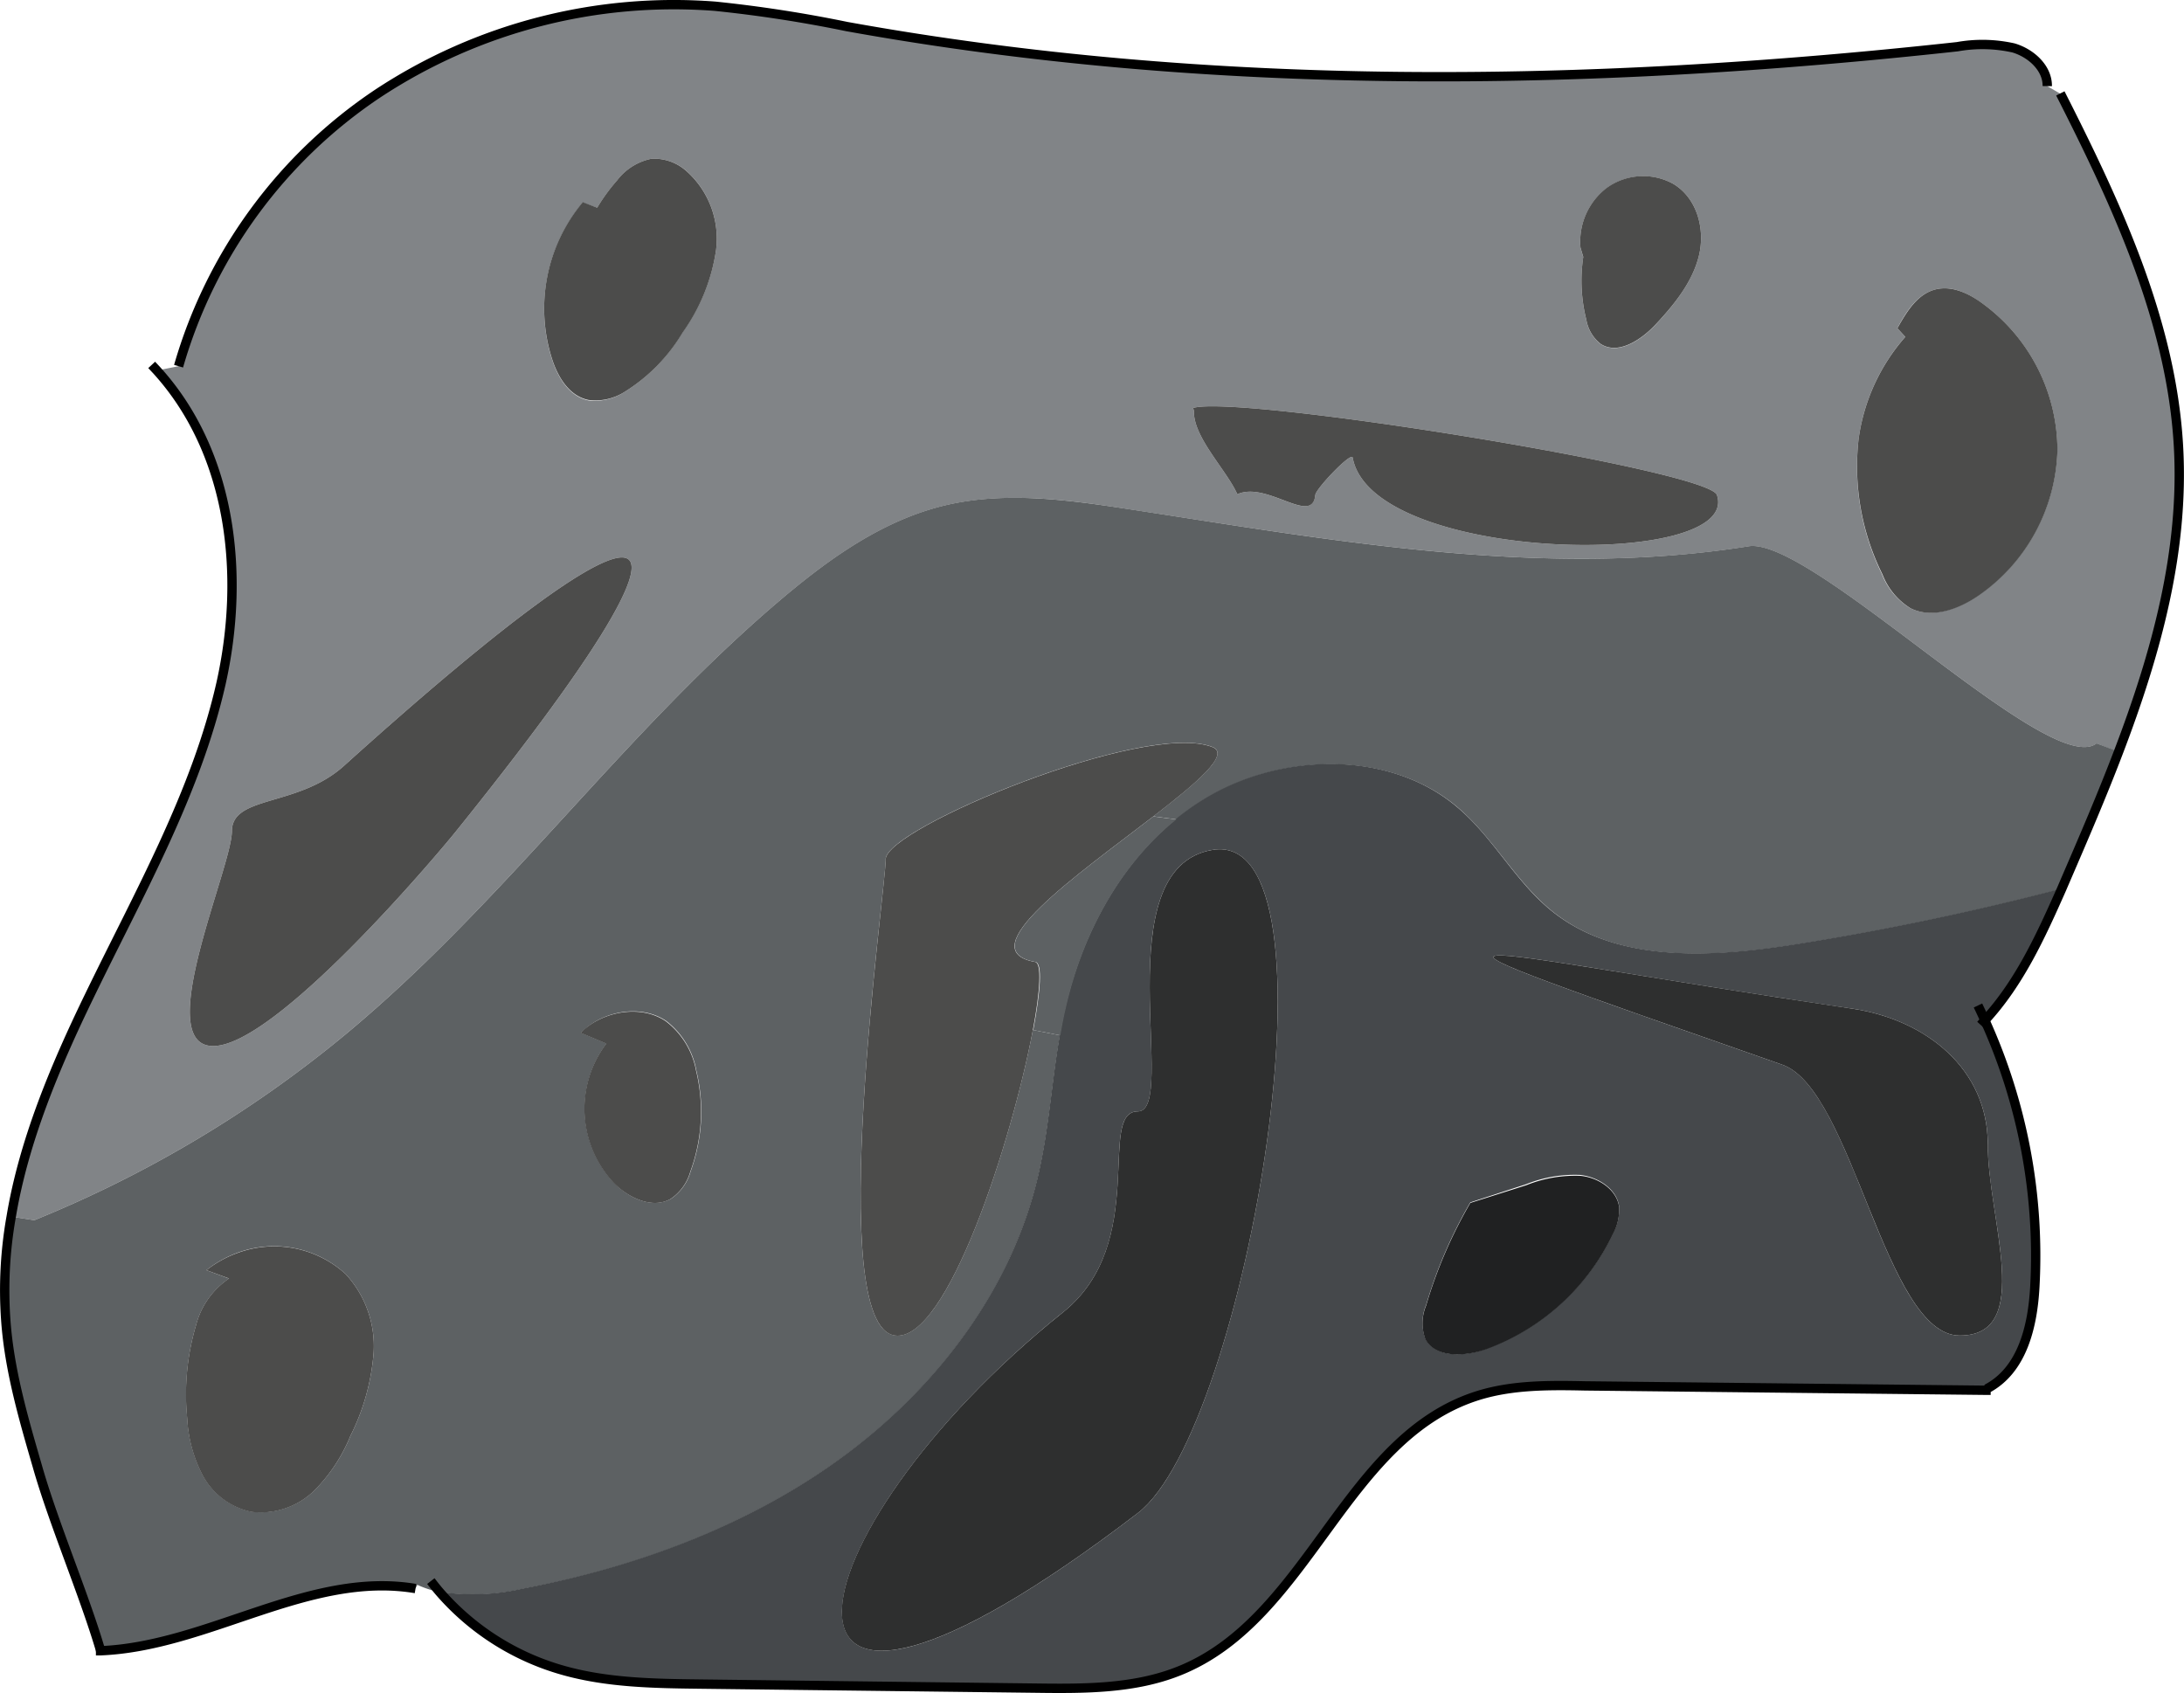 <svg width="116.92" height="90.635" xmlns="http://www.w3.org/2000/svg" viewBox="0 0 233.84 181.27">
  <defs>
    <style>
      .cls-2{fill:#5d6163}.cls-3{fill:#4c4c4b}.cls-5{fill:#2e2f2f}.cls-7{fill:none;stroke:#000;stroke-miterlimit:10}
    </style>
  </defs>
  <g id="图层_2" data-name="图层 2">
    <g id="Layer_2" data-name="Layer 2">
      <path d="M224.48 79.6c-4.92 3.88-30.53-22.17-37.26-21.1-22 3.5-44.48-.64-66.52-4-6.42-1-13-1.88-19.35-.42-6.55 1.52-12.17 5.46-17.24 9.7-17.11 14.32-30 32.8-47.22 47.06a127.07 127.07 0 0 1-33.22 19.81l-2.47-.39c1.4-8.13 4.7-16.07 8.36-23.61 5.3-11 11.48-21.71 14.11-33.5 2.57-11.53 1.19-24.58-6.87-33.48l2.32-.46A52.58 52.58 0 0 1 40.47 10 57.59 57.59 0 0 1 76.59.67a142.07 142.07 0 0 1 14.06 2.17C129.75 9.91 170 9.33 209.58 5a15.26 15.26 0 0 1 6 .13c1.92.57 3.65 2.18 3.62 4.09l1.41.82c6.09 12 11.9 24.47 12.65 37.75.63 11.19-2.37 22.11-6.43 32.74Zm-96.73-35.92.08.32c-.07 2.83 3.49 6.31 4.65 8.92 3.18-1.44 8 3.42 8.35.08.06-.68 3.88-4.68 4-4 2.08 11.33 41.7 12 39 4-.91-2.69-51.19-10.78-56.08-9.32Zm92.53 4.55a19.51 19.51 0 0 0-7.93-15.67c-1.44-1.07-3.24-2-5-1.6-2.05.45-3.25 2.41-4.21 4.19l.85.92A20.83 20.83 0 0 0 199 47a26 26 0 0 0 2.5 14.47 7.37 7.37 0 0 0 3 3.63c2.34 1.19 5.25.08 7.38-1.41a19.57 19.57 0 0 0 8.4-15.46ZM181.9 27.39c.69-2.81-.16-6.14-2.72-7.69a6.67 6.67 0 0 0-7.14.43 7.24 7.24 0 0 0-2.82 6.4l.3 1a17 17 0 0 0 .33 6.73 4.18 4.18 0 0 0 1.53 2.58c1.9 1.23 4.36-.45 5.88-2.07 2.02-2.18 3.95-4.57 4.64-7.38Zm-105.24-.57a9.68 9.68 0 0 0-3.24-8.58A5.2 5.2 0 0 0 69.74 17a6.17 6.17 0 0 0-3.68 2.34 19.31 19.31 0 0 0-2.12 2.91l-1.54-.55a17.72 17.72 0 0 0-3.22 17c.63 1.83 1.82 3.75 3.81 4.17a5.77 5.77 0 0 0 3.82-.87 18.79 18.79 0 0 0 6.29-6.46 20.22 20.22 0 0 0 3.56-8.72ZM48.83 89c29.63-36.79 23.19-38.75-12-7-4.92 4.44-12 3.13-12 7s-8.63 23-2 23 23.58-20 26-23Z" style="fill:#818487"/>
      <path class="cls-2" d="m44.68 169.69-.19.38c-11.41-1.92-22.16 6.19-33.74 6.66C9 170.72 5.68 163 4 157c-1.49-5.13-3-10.3-3.38-15.61a45.06 45.06 0 0 1 .58-11.13l2.47.39a127.07 127.07 0 0 0 33.22-19.81C54.11 96.58 67 78.1 84.11 63.77c5.07-4.24 10.69-8.18 17.24-9.7 6.31-1.46 12.93-.56 19.35.42 22 3.37 44.5 7.51 66.52 4 6.73-1.07 32.34 25 37.26 21.1l2.34.89c-1.74 4.58-3.69 9.1-5.62 13.57l-.49 1.14q-13.85 3.61-28 5.88c-9 1.44-19.17 2.18-26.23-3.28-4.12-3.19-6.47-8-10.45-11.38-7.28-6.14-19-5.82-27.18-.75a26.22 26.22 0 0 0-2.9 2.07l-2.47-.32c4.71-3.63 8.26-6.65 6.35-7.42-7.17-2.88-35 8.69-35 12s-6.66 50 1 51c5.6.75 12.55-21 14.76-32.71l2.9.57c-.89 5.13-1.19 10.35-2.41 15.42-2.82 11.73-10.57 22.12-20.56 29.53s-22.1 12-34.53 14.32a23.94 23.94 0 0 1-8.91.34 10.37 10.37 0 0 1-2.4-.77Zm17.51-59.11 2.75 1.15a11.59 11.59 0 0 0 .88 15c1.53 1.55 4 2.72 6 1.64a5.22 5.22 0 0 0 2.12-2.93 18.61 18.61 0 0 0 .62-10.8 8.61 8.61 0 0 0-3.21-5.31c-2.58-1.76-6.42-1.17-8.74.87ZM22.1 136l2.42.9a8.62 8.62 0 0 0-3.53 5 26 26 0 0 0-.94 9.93 14.69 14.69 0 0 0 1.7 6.2 7.7 7.7 0 0 0 5.18 3.83 8.21 8.21 0 0 0 6.7-2.25 17.77 17.77 0 0 0 3.9-5.89A23.89 23.89 0 0 0 40 144.9a11.33 11.33 0 0 0-3-8.49 11.33 11.33 0 0 0-11.58-2.27A12.16 12.16 0 0 0 22.1 136Z"/>
      <path class="cls-3" d="m204 36.07-.85-.92c1-1.78 2.16-3.74 4.21-4.19 1.77-.38 3.57.53 5 1.6a19.51 19.51 0 0 1 7.93 15.67 19.57 19.57 0 0 1-8.36 15.48c-2.13 1.49-5 2.6-7.38 1.41a7.37 7.37 0 0 1-3-3.63A26 26 0 0 1 199 47a20.83 20.83 0 0 1 5-10.93Z"/>
      <path d="M157.43 128.74a50 50 0 0 0-4.74 11 4.88 4.88 0 0 0-.08 3.58c1.09 2.15 4.41 1.94 6.74 1a24.25 24.25 0 0 0 13.35-12.25 5.45 5.45 0 0 0 .66-2.88c-.24-1.86-2.21-3.17-4.18-3.39a14 14 0 0 0-5.79 1Zm55.09-19.49a61.08 61.08 0 0 1 5.35 28.53c-.23 4.18-1.31 8.93-5.18 10.94v.1l-43-.47c-3.81 0-7.71-.07-11.35 1-14.43 4.42-18.14 23.92-32.11 29.52-4.83 1.94-10.25 1.91-15.49 1.84l-35.71-.43c-5-.06-10-.13-14.81-1.49a27.29 27.29 0 0 1-13.16-8.36 23.94 23.94 0 0 0 8.91-.34c12.43-2.35 24.55-6.91 34.53-14.32s17.74-17.8 20.56-29.53c1.22-5.07 1.52-10.29 2.41-15.42.13-.74.26-1.47.42-2.2 1.7-7.93 5.62-15.71 12-20.92a26.22 26.22 0 0 1 2.9-2.07c8.15-5.07 19.9-5.39 27.18.75 4 3.34 6.33 8.19 10.45 11.38 7.06 5.46 17.25 4.72 26.23 3.28q14.14-2.27 28-5.88c-2.17 5-4.49 10-8.19 14 .07.08.06.09.06.09ZM209.83 143c8 0 3-12.49 3-20.5s-6.58-13.32-14.5-14.5c-44.29-6.57-54.82-10.58-7.5 6 7.56 2.65 10.99 29 19 29Zm-88 19c11.69-8.95 22.5-73.4 8-71-11.71 1.94-3.58 28-8 28s1.27 14.08-8 21.5c-29.83 23.88-35.98 55.18 8 21.5Z" style="fill:#45484b"/>
      <path class="cls-5" d="M212.83 122.5c0 8 5 20.5-3 20.5s-11.44-26.35-19-29c-47.32-16.58-36.79-12.57 7.5-6 7.92 1.18 14.5 6.49 14.5 14.5Z"/>
      <path class="cls-3" d="M183.83 53c2.7 8-36.92 7.33-39-4-.12-.68-3.94 3.32-4 4-.31 3.34-5.17-1.52-8.35-.08-1.16-2.61-4.72-6.09-4.65-8.92l-.08-.32c4.89-1.46 55.17 6.63 56.08 9.32ZM179.18 19.7c2.56 1.55 3.41 4.88 2.72 7.69s-2.62 5.2-4.64 7.36c-1.52 1.62-4 3.3-5.88 2.07a4.18 4.18 0 0 1-1.53-2.58 17 17 0 0 1-.33-6.73l-.3-1a7.24 7.24 0 0 1 2.82-6.4 6.67 6.67 0 0 1 7.14-.41Z"/>
      <path d="M173.36 129.25a5.45 5.45 0 0 1-.66 2.88 24.25 24.25 0 0 1-13.35 12.25c-2.33.89-5.65 1.1-6.74-1a4.88 4.88 0 0 1 .08-3.58 50 50 0 0 1 4.74-11l6-1.9a14 14 0 0 1 5.79-1c1.93.18 3.9 1.49 4.14 3.35Z" style="fill:#202122"/>
      <path class="cls-5" d="M129.83 91c14.5-2.4 3.69 62.05-8 71-44 33.68-37.85 2.38-8-21.5 9.27-7.42 3.58-21.5 8-21.5s-3.71-26.06 8-28Z"/>
      <path class="cls-3" d="M129.83 80c1.91.77-1.64 3.79-6.35 7.42-8.14 6.27-19.74 14.32-12.65 15.58.72.13.55 3.06-.24 7.29-2.21 11.71-9.16 33.46-14.76 32.71-7.66-1-1-47.69-1-51s27.83-14.88 35-12Z"/>
      <path class="cls-2" d="m123.48 87.42 2.47.32c-6.42 5.21-10.34 13-12 20.92-.16.73-.29 1.46-.42 2.2l-2.9-.57c.79-4.23 1-7.16.24-7.29-7.13-1.26 4.47-9.31 12.61-15.58Z"/>
      <path class="cls-3" d="M63.94 22.24a19.31 19.31 0 0 1 2.12-2.91A6.17 6.17 0 0 1 69.74 17a5.2 5.2 0 0 1 3.68 1.25 9.68 9.68 0 0 1 3.24 8.58 20.22 20.22 0 0 1-3.56 8.76A18.79 18.79 0 0 1 66.81 42a5.77 5.77 0 0 1-3.82.82c-2-.42-3.18-2.34-3.81-4.17a17.72 17.72 0 0 1 3.22-17ZM74.53 114.65a18.61 18.61 0 0 1-.62 10.8 5.22 5.22 0 0 1-2.12 2.93c-1.93 1.08-4.44-.09-6-1.64a11.59 11.59 0 0 1-.88-15l-2.75-1.15.39-.37c2.32-2 6.16-2.63 8.74-.87a8.61 8.61 0 0 1 3.24 5.3ZM36.83 82c35.19-31.75 41.63-29.79 12 7-2.42 3-19.37 23-26 23s2-19.13 2-23 7.08-2.56 12-7ZM24.52 136.89 22.1 136a12.16 12.16 0 0 1 3.35-1.85A11.33 11.33 0 0 1 37 136.41a11.33 11.33 0 0 1 3 8.49 23.89 23.89 0 0 1-2.48 8.84 17.77 17.77 0 0 1-3.9 5.89 8.21 8.21 0 0 1-6.7 2.25 7.7 7.7 0 0 1-5.18-3.83 14.69 14.69 0 0 1-1.7-6.2 26 26 0 0 1 .94-9.93 8.62 8.62 0 0 1 3.54-5.03Z"/>
      <path class="cls-7" d="m16.24 39.07.56.6c8.06 8.9 9.44 21.95 6.87 33.48-2.67 11.79-8.81 22.54-14.11 33.5-3.66 7.54-7 15.48-8.36 23.61a45.06 45.06 0 0 0-.58 11.13C1 146.7 2.51 151.87 4 157c1.7 6 5 13.71 6.77 19.72 0 .09.05.18.08.27"/>
      <path class="cls-7" d="M10.27 176.75h.48c11.58-.47 22.33-8.58 33.74-6.66M46.13 169.29c.31.4.62.8.95 1.18a27.29 27.29 0 0 0 13.16 8.36c4.77 1.36 9.83 1.43 14.81 1.49l35.71.43c5.24.07 10.66.1 15.49-1.84 14-5.6 17.68-25.1 32.11-29.52 3.64-1.11 7.54-1.08 11.35-1l43 .47h.43M212.52 109.24c-.24-.53-.49-1.06-.74-1.58M212.69 148.72c3.87-2 4.95-6.76 5.18-10.94a61.08 61.08 0 0 0-5.35-28.53"/>
      <path class="cls-7" d="m212.07 109.74.45-.49c3.7-4 6-9.06 8.19-14l.49-1.14c1.93-4.47 3.88-9 5.62-13.57 4.06-10.63 7.06-21.55 6.43-32.74-.75-13.33-6.56-25.8-12.65-37.8M19.12 39.21A52.58 52.58 0 0 1 40.47 10 57.59 57.59 0 0 1 76.59.67a142.07 142.07 0 0 1 14.06 2.17C129.75 9.91 170 9.33 209.58 5a15.26 15.26 0 0 1 6 .13c1.92.57 3.65 2.18 3.62 4.09"/>
    </g>
  </g>
</svg>

